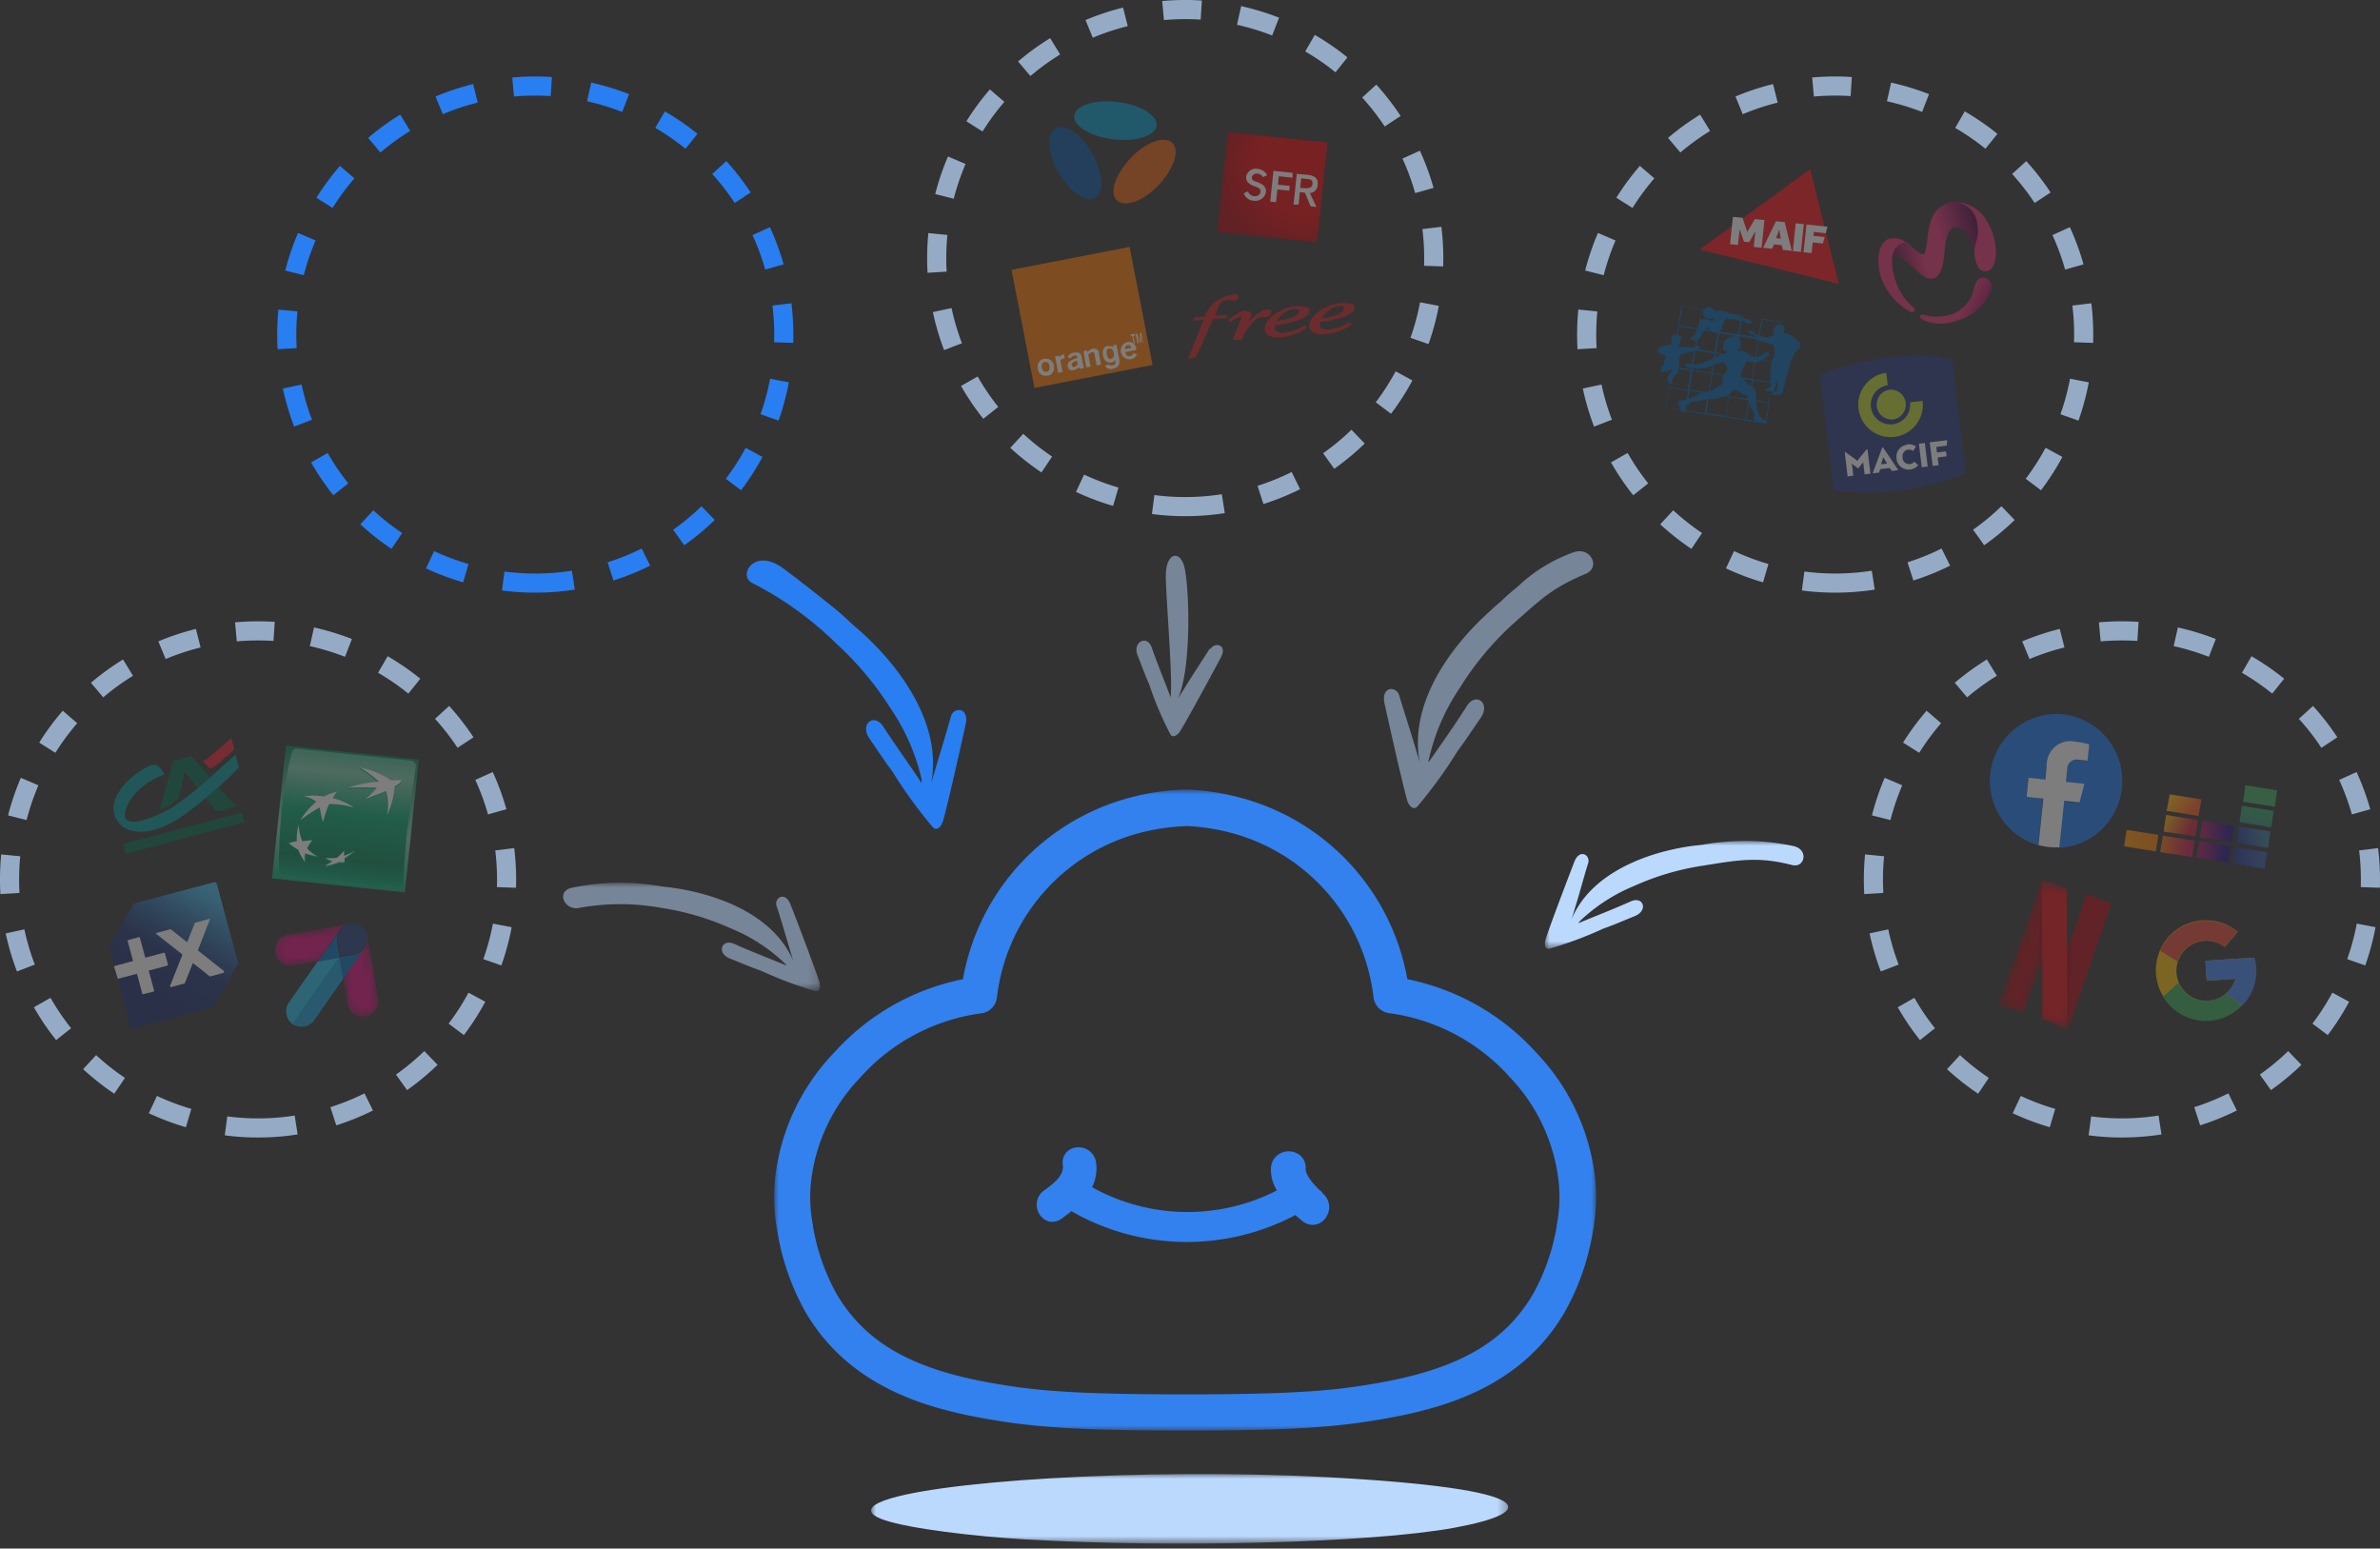 <svg id="Calque_1" data-name="Calque 1" xmlns="http://www.w3.org/2000/svg" xmlns:xlink="http://www.w3.org/1999/xlink" viewBox="0 0 249 162">
  <rect x="0" y="0" width="249" height="162" fill="#333333" stroke="none"/>
  <defs>
    <style>
      .cls-1, .cls-44 {
        fill: #fff;
      }

      .cls-1, .cls-10, .cls-11, .cls-12, .cls-13, .cls-14, .cls-15, .cls-17, .cls-19, .cls-21, .cls-26, .cls-32, .cls-33, .cls-34, .cls-35, .cls-37, .cls-50, .cls-51, .cls-52, .cls-53, .cls-54, .cls-55, .cls-57, .cls-6, .cls-60, .cls-62, .cls-63, .cls-64, .cls-7, .cls-8, .cls-9 {
        fill-rule: evenodd;
      }

      .cls-2, .cls-4 {
        fill: none;
        stroke-width: 2px;
        stroke-dasharray: 4;
      }

      .cls-2 {
        stroke: #297ef1;
      }

      .cls-3 {
        opacity: 0.72;
      }

      .cls-4 {
        stroke: #bbd9fd;
      }

      .cls-45, .cls-5, .cls-56 {
        opacity: 0.5;
      }

      .cls-6 {
        fill: url(#Dégradé_sans_nom);
      }

      .cls-7 {
        fill: url(#Dégradé_sans_nom_2);
      }

      .cls-8 {
        fill: url(#Dégradé_sans_nom_3);
      }

      .cls-9 {
        fill: url(#Dégradé_sans_nom_4);
      }

      .cls-10 {
        fill: url(#Dégradé_sans_nom_5);
      }

      .cls-11 {
        fill: url(#Dégradé_sans_nom_6);
      }

      .cls-12 {
        fill: url(#Dégradé_sans_nom_7);
      }

      .cls-13 {
        fill: url(#Dégradé_sans_nom_8);
      }

      .cls-14 {
        fill: url(#Dégradé_sans_nom_9);
      }

      .cls-15 {
        fill: #40ab5d;
      }

      .cls-16 {
        mask: url(#mask);
      }

      .cls-17 {
        fill: #b1060f;
      }

      .cls-18 {
        mask: url(#mask-2);
      }

      .cls-19 {
        fill: #9d030f;
      }

      .cls-20 {
        mask: url(#mask-3);
      }

      .cls-21 {
        fill: #e50914;
      }

      .cls-22 {
        fill: #fbbc05;
      }

      .cls-23 {
        fill: #ea4335;
      }

      .cls-24 {
        fill: #34a853;
      }

      .cls-25 {
        fill: #4285f4;
      }

      .cls-26 {
        fill: #1877f2;
      }

      .cls-27 {
        fill: #006a4e;
      }

      .cls-28 {
        fill: #ed1b2f;
      }

      .cls-29 {
        fill: #009597;
      }

      .cls-30 {
        fill: url(#Dégradé_sans_nom_10);
      }

      .cls-31 {
        mask: url(#mask-4);
      }

      .cls-32 {
        fill: #e2077b;
      }

      .cls-33 {
        fill: #22bbea;
      }

      .cls-34 {
        fill: #139bd8;
      }

      .cls-35 {
        fill: #046fb7;
      }

      .cls-36 {
        mask: url(#mask-5);
      }

      .cls-37 {
        fill: #1f3d79;
      }

      .cls-38 {
        fill: url(#Dégradé_sans_nom_11);
      }

      .cls-39 {
        fill: url(#Dégradé_sans_nom_12);
      }

      .cls-40 {
        fill: url(#Dégradé_sans_nom_13);
      }

      .cls-41 {
        fill: url(#Dégradé_sans_nom_14);
      }

      .cls-42 {
        fill: url(#Dégradé_sans_nom_15);
      }

      .cls-43 {
        fill: url(#Dégradé_sans_nom_16);
      }

      .cls-45 {
        fill: #0062ae;
      }

      .cls-45, .cls-56, .cls-63 {
        isolation: isolate;
      }

      .cls-46 {
        fill: #28377e;
      }

      .cls-47 {
        fill: #fefefe;
      }

      .cls-48 {
        fill: #bdd630;
      }

      .cls-49 {
        fill: #fc0d1a;
      }

      .cls-50 {
        fill: url(#Dégradé_sans_nom_17);
      }

      .cls-51 {
        fill: #e72e73;
      }

      .cls-52 {
        fill: url(#Dégradé_sans_nom_18);
      }

      .cls-53 {
        fill: #ea5d0b;
      }

      .cls-54 {
        fill: #0854a1;
      }

      .cls-55 {
        fill: #009cce;
      }

      .cls-56 {
        fill: #cd1e25;
      }

      .cls-57 {
        fill: #ff7900;
      }

      .cls-58 {
        fill: url(#Dégradé_sans_nom_19);
      }

      .cls-59 {
        mask: url(#mask-6);
      }

      .cls-60, .cls-63 {
        fill: #bbd9fd;
      }

      .cls-61 {
        mask: url(#mask-7);
      }

      .cls-62 {
        fill: #3281ee;
      }

      .cls-63 {
        opacity: 0.5;
      }

      .cls-64 {
        fill: #297ef1;
      }

      .cls-65 {
        mask: url(#mask-8);
      }

      .cls-66 {
        mask: url(#mask-9);
      }
    </style>
    <linearGradient id="Dégradé_sans_nom" data-name="Dégradé sans nom" x1="73.96" y1="123.49" x2="74.96" y2="123.49" gradientTransform="matrix(3.32, 0.53, 0.27, -1.73, -57.07, 261.84)" gradientUnits="userSpaceOnUse">
      <stop offset="0" stop-color="#f90"/>
      <stop offset="1" stop-color="#ff8000"/>
    </linearGradient>
    <linearGradient id="Dégradé_sans_nom_2" data-name="Dégradé sans nom 2" x1="73.97" y1="123.49" x2="74.97" y2="123.49" gradientTransform="matrix(3.32, 0.53, 0.27, -1.73, -53.27, 262.45)" gradientUnits="userSpaceOnUse">
      <stop offset="0" stop-color="#ff8000"/>
      <stop offset="1" stop-color="#cc1852"/>
    </linearGradient>
    <linearGradient id="Dégradé_sans_nom_3" data-name="Dégradé sans nom 3" x1="73.96" y1="123.56" x2="74.96" y2="123.41" gradientTransform="matrix(3.32, 0.53, 0.27, -1.73, -52.93, 260.29)" gradientUnits="userSpaceOnUse">
      <stop offset="0" stop-color="#ffca00"/>
      <stop offset="1" stop-color="#cf1b37"/>
    </linearGradient>
    <linearGradient id="Dégradé_sans_nom_4" data-name="Dégradé sans nom 4" x1="73.96" y1="123.62" x2="74.96" y2="123.35" gradientTransform="matrix(3.32, 0.53, 0.27, -1.73, -52.59, 258.13)" gradientUnits="userSpaceOnUse">
      <stop offset="0" stop-color="#ffd000"/>
      <stop offset="1" stop-color="#fd5b22"/>
    </linearGradient>
    <linearGradient id="Dégradé_sans_nom_5" data-name="Dégradé sans nom 5" x1="73.96" y1="123.49" x2="74.96" y2="123.49" gradientTransform="matrix(3.32, 0.53, 0.27, -1.73, -49.48, 263.05)" gradientUnits="userSpaceOnUse">
      <stop offset="0" stop-color="#cc1852"/>
      <stop offset="1" stop-color="#231183"/>
    </linearGradient>
    <linearGradient id="Dégradé_sans_nom_6" data-name="Dégradé sans nom 6" x1="73.92" y1="123.42" x2="75" y2="123.56" gradientTransform="matrix(3.32, 0.53, 0.27, -1.73, -49.14, 260.89)" xlink:href="#Dégradé_sans_nom_5"/>
    <linearGradient id="Dégradé_sans_nom_7" data-name="Dégradé sans nom 7" x1="73.96" y1="123.49" x2="74.96" y2="123.49" gradientTransform="matrix(3.32, 0.53, 0.27, -1.73, -45.68, 263.65)" gradientUnits="userSpaceOnUse">
      <stop offset="0" stop-color="#212a90"/>
      <stop offset="1" stop-color="#3459a5"/>
    </linearGradient>
    <linearGradient id="Dégradé_sans_nom_8" data-name="Dégradé sans nom 8" x1="73.95" y1="123.37" x2="74.98" y2="123.61" gradientTransform="matrix(3.32, 0.53, 0.27, -1.73, -45.34, 261.49)" gradientUnits="userSpaceOnUse">
      <stop offset="0" stop-color="#212a90"/>
      <stop offset="1" stop-color="#367b99"/>
    </linearGradient>
    <linearGradient id="Dégradé_sans_nom_9" data-name="Dégradé sans nom 9" x1="74.46" y1="123.99" x2="74.46" y2="122.99" gradientTransform="matrix(3.32, 0.53, 0.27, -1.73, -45, 259.34)" gradientUnits="userSpaceOnUse">
      <stop offset="0" stop-color="#33a65e"/>
      <stop offset="1" stop-color="#358e7a"/>
    </linearGradient>
    <mask id="mask" x="209.06" y="91.95" width="7.17" height="14.11" maskUnits="userSpaceOnUse">
      <g id="k">
        <path id="j" class="cls-1" d="M213.61,92l2.62.9-4.55,13.22-2.62-.91Z"/>
      </g>
    </mask>
    <mask id="mask-2" x="210.54" y="91.95" width="5.69" height="9.82" maskUnits="userSpaceOnUse">
      <g id="m">
        <path id="l" class="cls-1" d="M213.61,92l2.62.9-3.07,8.93-2.62-.91Z"/>
      </g>
    </mask>
    <mask id="mask-3" x="209.06" y="91.95" width="11.82" height="15.72" maskUnits="userSpaceOnUse">
      <g id="o">
        <path id="n" class="cls-1" d="M213.61,92l7.27,2.5-4.55,13.22-7.27-2.51Z"/>
      </g>
    </mask>
    <linearGradient id="Dégradé_sans_nom_10" data-name="Dégradé sans nom 10" x1="102.92" y1="104.19" x2="102.23" y2="103.49" gradientTransform="matrix(12.15, -3.26, -3.26, -12.15, -889.3, 1693.87)" gradientUnits="userSpaceOnUse">
      <stop offset="0" stop-color="#42b8eb"/>
      <stop offset="0.1" stop-color="#3eaade"/>
      <stop offset="0.32" stop-color="#2e73ad"/>
      <stop offset="0.51" stop-color="#234c89"/>
      <stop offset="0.66" stop-color="#1c3373"/>
      <stop offset="1" stop-color="#192a6b"/>
    </linearGradient>
    <mask id="mask-4" x="35.22" y="97.86" width="4.64" height="8.7" maskUnits="userSpaceOnUse">
      <g id="r">
        <path id="q" class="cls-1" d="M35.22,98.42l3.21-.56L39.87,106l-3.21.57Z"/>
      </g>
    </mask>
    <mask id="mask-5" x="28.53" y="96.65" width="8.57" height="4.62" maskUnits="userSpaceOnUse">
      <g id="t">
        <path id="s" class="cls-1" d="M28.53,98.06l8-1.41.56,3.2-8,1.41Z"/>
      </g>
    </mask>
    <linearGradient id="Dégradé_sans_nom_11" data-name="Dégradé sans nom 11" x1="101.26" y1="100.83" x2="101.26" y2="99.78" gradientTransform="matrix(13.9, 1.46, 1.46, -13.9, -1517.94, 1331.97)" gradientUnits="userSpaceOnUse">
      <stop offset="0" stop-color="#008053"/>
      <stop offset="0.6" stop-color="#7fcbae"/>
      <stop offset="1" stop-color="#00a76d"/>
    </linearGradient>
    <linearGradient id="Dégradé_sans_nom_12" data-name="Dégradé sans nom 12" x1="100.94" y1="101.28" x2="100.94" y2="100.03" gradientTransform="matrix(13.38, 1.41, 1.39, -13.23, -1454.13, 1273.56)" gradientUnits="userSpaceOnUse">
      <stop offset="0" stop-color="#00a76d"/>
      <stop offset="0.3" stop-color="#7fcbae"/>
      <stop offset="0.55" stop-color="#00a76d"/>
      <stop offset="0.84" stop-color="#008053"/>
      <stop offset="0.87" stop-color="#008558"/>
      <stop offset="0.92" stop-color="#009264"/>
      <stop offset="0.99" stop-color="#00a97a"/>
      <stop offset="1" stop-color="#00ad7d"/>
    </linearGradient>
    <linearGradient id="Dégradé_sans_nom_13" data-name="Dégradé sans nom 13" x1="88.9" y1="106.09" x2="88.9" y2="108.38" gradientTransform="matrix(5.56, 0.58, 0.49, -4.66, -508.05, 533.79)" gradientUnits="userSpaceOnUse">
      <stop offset="0" stop-color="#00b387"/>
      <stop offset="1" stop-color="#00a76d"/>
    </linearGradient>
    <linearGradient id="Dégradé_sans_nom_14" data-name="Dégradé sans nom 14" x1="73.53" y1="109.69" x2="73.53" y2="112.47" gradientTransform="matrix(3.19, 0.33, 0.4, -3.85, -247.01, 488.2)" xlink:href="#Dégradé_sans_nom_13"/>
    <linearGradient id="Dégradé_sans_nom_15" data-name="Dégradé sans nom 15" x1="88.68" y1="110.43" x2="88.68" y2="113.61" gradientTransform="matrix(5.5, 0.58, 0.35, -3.36, -493.18, 410.34)" xlink:href="#Dégradé_sans_nom_13"/>
    <linearGradient id="Dégradé_sans_nom_16" data-name="Dégradé sans nom 16" x1="71.46" y1="122.93" x2="71.46" y2="128.35" gradientTransform="matrix(3.01, 0.32, 0.21, -1.97, -205.18, 310.26)" xlink:href="#Dégradé_sans_nom_13"/>
    <linearGradient id="Dégradé_sans_nom_17" data-name="Dégradé sans nom 17" x1="101.3" y1="109.02" x2="100.3" y2="109.02" gradientTransform="matrix(9.82, -2.63, -1.88, -7.02, -582.87, 1056.3)" gradientUnits="userSpaceOnUse">
      <stop offset="0" stop-color="#570345"/>
      <stop offset="0.38" stop-color="#e72e73"/>
      <stop offset="0.6" stop-color="#e72e73"/>
      <stop offset="1" stop-color="#360030"/>
    </linearGradient>
    <linearGradient id="Dégradé_sans_nom_18" data-name="Dégradé sans nom 18" x1="98.63" y1="121.32" x2="98.94" y2="121.19" gradientTransform="matrix(7.78, -2.08, -0.95, -3.54, -446.7, 666.7)" gradientUnits="userSpaceOnUse">
      <stop offset="0" stop-color="#e72e73"/>
      <stop offset="1" stop-color="#9d095e"/>
    </linearGradient>
    <radialGradient id="Dégradé_sans_nom_19" data-name="Dégradé sans nom 19" cx="113.54" cy="85.31" r="0.93" gradientTransform="matrix(-7.88, 6.92, 6.92, 7.88, 441.11, -1440.78)" gradientUnits="userSpaceOnUse">
      <stop offset="0" stop-color="#ee0005"/>
      <stop offset="0.56" stop-color="#eb0004"/>
      <stop offset="1" stop-color="#b30008"/>
    </radialGradient>
    <mask id="mask-6" x="91.14" y="154.2" width="66.68" height="7.29" maskUnits="userSpaceOnUse">
      <g id="E">
        <path id="D" class="cls-1" d="M91.14,154.2h66.68v7.29H91.14Z"/>
      </g>
    </mask>
    <mask id="mask-7" x="81" y="82.63" width="86" height="67.03" maskUnits="userSpaceOnUse">
      <g id="G">
        <path id="F" class="cls-1" d="M81,82.63h86v67H81Z"/>
      </g>
    </mask>
    <mask id="mask-8" x="161.63" y="87.97" width="30.81" height="11.3" maskUnits="userSpaceOnUse">
      <g id="I">
        <path id="H" class="cls-1" d="M161.63,88h30.81V99.26H161.63Z"/>
      </g>
    </mask>
    <mask id="mask-9" x="55" y="92.35" width="30.81" height="11.3" maskUnits="userSpaceOnUse">
      <g id="K-2" data-name="K">
        <path id="J-2" data-name="J" class="cls-1" d="M55,92.35H85.81v11.29H55Z"/>
      </g>
    </mask>
  </defs>
  <title>ggfh150Plan de travail 1</title>
  <g>
    <path class="cls-2" d="M56,61A26,26,0,1,0,30,35,26,26,0,0,0,56,61Z"/>
    <g class="cls-3">
      <path class="cls-4" d="M222,118a26,26,0,1,0-26-26A26,26,0,0,0,222,118Z"/>
      <g class="cls-5">
        <path class="cls-6" d="M222.49,86.82l3.32.52-.27,1.73-3.32-.53Z"/>
        <path class="cls-7" d="M226.29,87.42l3.32.52-.27,1.73L226,89.14Z"/>
        <path class="cls-8" d="M226.63,85.26l3.32.53-.27,1.72L226.36,87Z"/>
        <path class="cls-9" d="M227,83.1l3.32.53L230,85.36l-3.32-.53Z"/>
        <path class="cls-10" d="M230.09,88l3.32.52-.28,1.73-3.32-.53Z"/>
        <path class="cls-11" d="M230.43,85.86l3.32.53-.27,1.72-3.33-.52Z"/>
        <path class="cls-12" d="M233.88,88.62l3.32.53-.27,1.72-3.32-.53Z"/>
        <path class="cls-13" d="M234.22,86.46l3.32.53-.27,1.72L234,88.19Z"/>
        <path class="cls-14" d="M234.56,84.31l3.33.52-.28,1.73L234.29,86Z"/>
        <path class="cls-15" d="M234.91,82.15l3.32.53L238,84.4l-3.32-.52Z"/>
      </g>
      <g class="cls-5">
        <g class="cls-16">
          <path class="cls-17" d="M213.61,92l-2.27,6.6c-1.25,3.63-2.27,6.61-2.27,6.62l.52.12.86.21,1.26.34a24.32,24.32,0,0,0,1-2.78l1-2.79h0Z"/>
        </g>
        <g class="cls-18">
          <path class="cls-19" d="M213.15,101.77l.52-1.5h0L213.61,92Z"/>
        </g>
        <path class="cls-17" d="M218.29,93.57l-1,2.92-1,2.92.06,8.26h0s1-3,2.28-6.61l2.27-6.59-2.6-.9Z"/>
        <path class="cls-19" d="M216.78,97.93l-.51,1.48.06,7.9Z"/>
        <g class="cls-20">
          <path class="cls-21" d="M213.61,92l.06,8.32h0v.66c0,3.65,0,5.6,0,5.61l.38.16c.62.25,1.39.59,2,.87l.26.11-.06-8.26h0v-.76c0-.74,0-1.24,0-4.23,0-.81,0-1.49,0-1.52v-.05l-1.31-.45Z"/>
        </g>
      </g>
      <g class="cls-5">
        <path class="cls-22" d="M235.85,100.18l-5.12.33.14,2.09,3-.2a3.14,3.14,0,1,1-1.11-3.33l1.37-1.58A5.23,5.23,0,1,0,236,101.2a5,5,0,0,0-.18-1Z"/>
        <path class="cls-23" d="M226,99.45l1.81,1.14a3.14,3.14,0,0,1,2.77-2.17,3.19,3.19,0,0,1,2.14.65l1.37-1.58a5.23,5.23,0,0,0-8.09,2Z"/>
        <path class="cls-24" d="M231.16,106.79a5.24,5.24,0,0,0,3.41-1.6l-1.71-1.26a3.13,3.13,0,0,1-1.84.77,3.17,3.17,0,0,1-3.1-1.87l-1.61,1.43a5.22,5.22,0,0,0,4.85,2.53Z"/>
        <path class="cls-25" d="M235.85,100.18l-5.12.33.14,2.09,3-.2a3.17,3.17,0,0,1-1,1.53h0l1.72,1.25a5.06,5.06,0,0,0,1.45-4,5,5,0,0,0-.18-1Z"/>
      </g>
      <g class="cls-5">
        <path class="cls-26" d="M222,82.4a7,7,0,0,0-6.22-7.68h0a7,7,0,0,0-2.54,13.7l.51-4.86L212,83.38l.21-2,1.77.18.16-1.53A2.46,2.46,0,0,1,217,77.6a11.46,11.46,0,0,1,1.54.29l-.18,1.71-.88-.09a1,1,0,0,0-1.25,1l-.13,1.3,1.93.21-.52,2-1.62-.17-.51,4.86A7,7,0,0,0,222,82.4"/>
        <path class="cls-1" d="M217.55,84l.52-2-1.93-.21.13-1.3a1,1,0,0,1,1.25-1l.88.09.18-1.71a10.67,10.67,0,0,0-1.54-.3A2.47,2.47,0,0,0,214.13,80L214,81.55l-1.77-.18-.21,2,1.76.18-.51,4.86a7,7,0,0,0,2.18.23l.51-4.86,1.62.17Z"/>
      </g>
    </g>
    <g class="cls-3">
      <path class="cls-4" d="M27,118A26,26,0,1,0,1,92,26,26,0,0,0,27,118Z"/>
      <g class="cls-5">
        <path class="cls-27" d="M12.86,88.31,25.29,85l.27,1L13.13,89.33Z"/>
        <path class="cls-28" d="M24.52,78.4s-1.7,1.54-2.11,1.82-.6.11-.65,0a5.87,5.87,0,0,1-.53-.65,1,1,0,0,0,.36-.12c.29-.16,2.62-2.25,2.62-2.25Z"/>
        <path class="cls-27" d="M19.3,80.75l1.36,1.67L22,81.32l-2-2.21-1.86.49-1.44,5.11a4.54,4.54,0,0,0,1.95-1.17A24,24,0,0,0,19.3,80.75Z"/>
        <path class="cls-29" d="M22,81.32l-1.29,1.11a26.65,26.65,0,0,1-2.79,2.1c-1.6.89-3.61,1.72-4.53,1.32s.15-3.16,3.07-4.51a3.12,3.12,0,0,1,.77-.29,5.23,5.23,0,0,0-.63-.89.88.88,0,0,0-.86-.07c-.66.26-3.32,1.68-3.85,4.1a2.42,2.42,0,0,0,1.54,2.6c.21.08,2.21.93,5.58-1.36A43.84,43.84,0,0,0,25,80.28l-.36-1.34L22,81.32Z"/>
        <path class="cls-27" d="M21.49,83.5c.21.24.84,1,1,1.2a.45.45,0,0,0,.52.14l1.71-.46-1.9-2A9.4,9.4,0,0,1,21.49,83.5Z"/>
      </g>
      <g class="cls-5">
        <path class="cls-30" d="M14,94.52l-2.54,4.4a.34.34,0,0,0,0,.26l2.18,8.12a.35.35,0,0,0,.43.24l8.1-2.17a.44.44,0,0,0,.23-.17l2.53-4.38-2.25-8.37a.22.22,0,0,0-.28-.16h0Z"/>
        <path class="cls-1" d="M23.4,101.77l-1.37.37a.1.1,0,0,1-.09,0l-1.76-1.4-.83,2.09a.09.09,0,0,1-.06.06l-1.37.37a.1.1,0,0,1-.12-.06.08.08,0,0,1,0-.08l1.26-3.18a.11.11,0,0,0,0-.11l-2.73-2.14a.06.06,0,0,1,0-.08l0,0,1.46-.39a.08.08,0,0,1,.08,0l1.71,1.35.8-2a.1.1,0,0,1,.06-.05l1.46-.39a.06.06,0,0,1,.08,0,.08.08,0,0,1,0,0l-1.25,3.21a.08.08,0,0,0,0,.11l2.7,2.14c.05,0,0,.14-.05.16"/>
        <path class="cls-1" d="M11.92,101.08l2-.54-.56-2.08a.1.1,0,0,1,.07-.12l1.09-.3a.1.1,0,0,1,.12.08l.56,2.07,1.94-.52a.1.1,0,0,1,.12.07l.31,1.16a.09.09,0,0,1-.07.12l-1.94.52.56,2.07a.11.11,0,0,1-.07.13L15,104a.09.09,0,0,1-.12-.07l-.55-2.06-2,.53Z"/>
      </g>
      <g class="cls-5">
        <g class="cls-31">
          <path class="cls-32" d="M38.42,97.86l0,.1a1.62,1.62,0,0,1-.28,1.2l-.58.84h0l-1.67,2.38.45,2.51a1.63,1.63,0,1,0,3.2-.57L38.46,98a.75.75,0,0,0,0-.16"/>
        </g>
        <path class="cls-33" d="M33.27,100.53l-3.07,4.39h0a1.64,1.64,0,0,0,.42,2.22h0l4.91-7Z"/>
        <path class="cls-34" d="M30.62,107.14a1.65,1.65,0,0,0,2.23-.37h0l.06-.08,3-4.31-.39-2.25h0l-4.91,7Z"/>
        <path class="cls-35" d="M37.59,100l.58-.84a1.7,1.7,0,0,1-1.1.7l-1.54.27.39,2.26L37.59,100h0"/>
        <g class="cls-36">
          <path class="cls-32" d="M36.38,96.68h.06l.05,0h0l-6.32,1.11a1.63,1.63,0,1,0,.56,3.21l2.52-.44,2.19-3.13a1.63,1.63,0,0,1,.92-.72"/>
        </g>
        <path class="cls-35" d="M35.24,98.53h0v-.13h0v0h0a.75.75,0,0,1,0-.15,1.61,1.61,0,0,1,.23-.78l-2.19,3.13,2.26-.4-.28-1.55v0"/>
        <path class="cls-37" d="M38.42,97.86a1.87,1.87,0,0,0-.07-.22,1.64,1.64,0,0,0-1.81-1h0l-.05,0h0a1.6,1.6,0,0,0-1.17,1.5h0a.66.66,0,0,0,0,.14h0v.18h0v0l.27,1.55,1.55-.27A1.68,1.68,0,0,0,38.45,98a.36.36,0,0,1,0-.1"/>
      </g>
      <g class="cls-5">
        <path class="cls-38" d="M29.92,78l13.9,1.46-1.46,13.9-13.9-1.46Z"/>
        <path class="cls-39" d="M42.64,86.42c-.3,2.9-.47,5.9-.47,5.9a.51.51,0,0,1-.55.49l-12-1.26a.55.55,0,0,1-.43-.6,53.11,53.11,0,0,1,.32-6.44,37.74,37.74,0,0,1,1-5.69c.07-.32.29-.53.55-.5l12,1.26a.55.55,0,0,1,.44.6s-.5,3.35-.81,6.24Z"/>
        <path class="cls-40" d="M40.32,82.87c-.92.4-1.18.43-2.17.89l.07-.11a8.09,8.09,0,0,0,1.14-1.11,20.62,20.62,0,0,0-3,0l.06-.08a13.39,13.39,0,0,1,3.17-.58,9.71,9.71,0,0,0-2-1.46l.07-.08a10.34,10.34,0,0,1,3.25,1.42,6,6,0,0,1,1.11,0,1.5,1.5,0,0,1-.71.63,8,8,0,0,1-.81,3,5.89,5.89,0,0,0-.18-2.51Z"/>
        <path class="cls-41" d="M33.25,89.71l.07-.08a3.46,3.46,0,0,1-1.21-.8,4.79,4.79,0,0,1,.56-.85l.07-.08c-.41,0-.77.12-1.13.15a6.08,6.08,0,0,1-.31-1.79l-.07.08a5,5,0,0,0-.18,1.76c-.3.06-.53,0-.77.1l0,.08a6.93,6.93,0,0,0,1,.69,3.94,3.94,0,0,0,.69,1.25l.07-.08a2.37,2.37,0,0,1,0-.8,3.51,3.51,0,0,0,1.28.37Z"/>
        <path class="cls-42" d="M35.26,82.87a5.14,5.14,0,0,0-.4.71h0a8,8,0,0,1,2.27,1l-.06.08a7.46,7.46,0,0,0-2.1-.36,1.28,1.28,0,0,0-.51,0,9.56,9.56,0,0,0-.61,1.64l-.07.13c-.15-.51-.34-1.52-.34-1.52a14.93,14.93,0,0,0-2,1.31A7.78,7.78,0,0,1,33,84a2.49,2.49,0,0,0-1.32-.55l.07-.08a7.46,7.46,0,0,1,1.34,0,5.37,5.37,0,0,1,.79.08A3.53,3.53,0,0,1,35.26,82.87Z"/>
        <path class="cls-43" d="M36,89.12a7.45,7.45,0,0,1-.75.74,3.84,3.84,0,0,1-1.14-.06l-.07.08a2.73,2.73,0,0,0,.76.34,5.19,5.19,0,0,1-.75.42l-.07.08a5.25,5.25,0,0,0,1.48-.4,2.46,2.46,0,0,0,.58,0l.07-.08c0-.09-.1-.15-.11-.3a8.87,8.87,0,0,0,1.11-.82l.06-.08a6.72,6.72,0,0,1-1.2.6,3.57,3.57,0,0,1,0-.55Z"/>
        <path class="cls-44" d="M40.37,82.76c-.92.4-1.19.43-2.18.88a8.73,8.73,0,0,0,1.22-1.22,24,24,0,0,0-3,0,12.78,12.78,0,0,1,3.23-.65,10.78,10.78,0,0,0-2-1.47,9,9,0,0,1,3.29,1.34,7.46,7.46,0,0,1,1.11,0,1.56,1.56,0,0,1-.74.62,8,8,0,0,1-.81,3,5,5,0,0,0-.11-2.5Zm-7.08,6.87a3.87,3.87,0,0,1-1.17-.89,4.6,4.6,0,0,1,.56-.85L31.62,88a5.25,5.25,0,0,1-.38-1.68A5,5,0,0,0,31.06,88a6.21,6.21,0,0,0-.85.21,9.5,9.5,0,0,0,1,.69,4.19,4.19,0,0,0,.69,1.24,2.31,2.31,0,0,1,0-.87,11.43,11.43,0,0,0,1.37.32Zm2-6.84a3.41,3.41,0,0,0-.46.71,6.39,6.39,0,0,1,2.2,1,8,8,0,0,0-2.1-.37,1.31,1.31,0,0,0-.5,0A10.09,10.09,0,0,0,33.79,86c-.15-.51-.34-1.53-.34-1.53a14.93,14.93,0,0,0-2,1.31,7.12,7.12,0,0,1,1.64-1.9,2.49,2.49,0,0,0-1.32-.55,5.09,5.09,0,0,1,1.38-.09l.79.08a4,4,0,0,1,1.4-.49ZM36,89a7.49,7.49,0,0,1-.75.74,4.53,4.53,0,0,1-1.21,0,2.6,2.6,0,0,0,.76.34,7.46,7.46,0,0,1-.82.5,5.25,5.25,0,0,0,1.48-.4,4.31,4.31,0,0,0,.58,0c0-.14,0-.28,0-.42A7.94,7.94,0,0,0,37.13,89a6.25,6.25,0,0,1-1.14.53A4.44,4.44,0,0,0,36,89Z"/>
      </g>
    </g>
    <g class="cls-3">
      <path class="cls-4" d="M192,61a26,26,0,1,0-26-26A26,26,0,0,0,192,61Z"/>
      <path class="cls-45" d="M187.68,37.05c.53-.63.63-.63.7-.92s-.44-.57-.72-.83a1.78,1.78,0,0,0-.78-.44c-.14,0-.33,0-.29-.09.28-.54,0-.73-.15-.78l0-.3h0v0L181,32.78a4.66,4.66,0,0,0-.89-.3,4.34,4.34,0,0,0-.55.07.76.76,0,0,1-.26-.15c-.07-.08-.12-.27-.58-.26a.55.55,0,0,0-.41.21L175.9,32V32h0l-.48,3a.42.42,0,0,0-.27,0s-.17,0-.21.14-.15.21-.1.27-.09.22.06.3a.24.24,0,0,1-.08.34l-.06,0a2.41,2.41,0,0,0-.75.17c-1.25.39-.22.85,0,.9s.34.1.2.38a1.57,1.57,0,0,0-.1.71c-.24,0-.31.21-.33.38-.23.5.24.45.42.24.39.26.64-.36.67-.33l-.06.42c-.06.07-.12.15-.19.22-.27.41-.07.26-.11.45s-.05.3.13.38l-.4,2.53h.05v.07L176,43l.09.07c.19.12.21.13.28,0s0,0,0-.06l8.36,1.32v-.06h.06l.52-3.31c.4.07.28,0,.38-.42s.24-.9.23-.86a5.66,5.66,0,0,1,0,1.12.5.5,0,0,1-.28.21c-.22.09-.23.16-.22.17s-.05.12.2.16a1.26,1.26,0,0,0,.6-.09c.09,0,.21,0,.29-.14a1.85,1.85,0,0,0,.06-.42,4.34,4.34,0,0,0,.3-1.23,5.9,5.9,0,0,0,.46-1.73c.24-.3.34-.36.38-.68Zm-11.37,5.68a.09.09,0,0,1,0-.1v0l0,.13Zm.16-.29a1.43,1.43,0,0,1,.77-.44c.23,0,1-.17,1.35-.2l-.23,1.43-2-.31.08-.5Zm9.12-5.22a4.19,4.19,0,0,0-.22.59l-1-.16a3.87,3.87,0,0,0,.56-.37c.28,0,.19-.21.13-.33a.32.32,0,0,0-.37-.07c-.33-.06-.1.12-.16.17s-.58.22-.75.3l-.06,0L184,35.6a10.75,10.75,0,0,0,1.48.45,1.49,1.49,0,0,1,.1,1.15v0Zm-.31,1a6.7,6.7,0,0,0-.05,1.75l-1.87-.3.27-1.71a2.08,2.08,0,0,0,.59-.26l1.12.18c0,.17,0,.23-.05.33Zm-9.63-.55a.82.82,0,0,1,.22-.56,2.55,2.55,0,0,1,.55-.19,2.19,2.19,0,0,0,.83-.23L177,38.07h-.09c-.2-.06-.22,0-.22,0s0,0-.19,0-.25.18-.11.26a1.72,1.72,0,0,0,.54.18l0,.14-1.27-.2c0-.47,0-.6,0-.78ZM178,35.21c.05-.09,0-.24.06-.34a1.79,1.79,0,0,1,.28-.27l.91.14.24.07h.21l-.32,2-1.72-.27a.34.34,0,0,0,.12-.09c.07-.12.08-.25,0-.27s-.1,0-.19,0l-.11.05.11-.71a1.94,1.94,0,0,0,.42-.32Zm2.26-1.31a.71.71,0,0,1,.16-.26c0-.08.22-.23.24-.32l.27.06.43,0c.13,0,.35.14.45.15l.26,0-.23,1.44-2-.31a1,1,0,0,0,.32-.32.92.92,0,0,0,.06-.52Zm3.67,1.62-.3,1.86a.17.17,0,0,1-.1,0,2.69,2.69,0,0,0-.32-.19s0,0-.31-.18a1,1,0,0,0-.74-.3c-.29,0-.38,0-.37-.09s.19-.17.19-.17c.23,0,.16-.19.15-.23a.71.71,0,0,0,0-.25c.12-.08-.07-.21-.1-.27a1,1,0,0,0-.1-.33l0-.17,1.94.31,0,0Zm-6.53,1.15h0l1.93.3-.08.49c-.28.14-.43.25-.75.38a5.36,5.36,0,0,1-1.19.32s-.12,0-.16,0h0l.23-1.45Zm2.08.31.65.1-.71.32Zm2.34-1.73a.41.41,0,0,0-.38-.08,1.52,1.52,0,0,0-.88.38.41.41,0,0,0-.22.19c0,.08.07.17,0,.34a.27.27,0,0,0-.05.31s0,.21.1.26c.3.08.2.1.32.17a2.21,2.21,0,0,1-.34.18l-.82-.13.32-2,2,.32v.09Zm-4.72,3.3s.14-.09.39,0a3.17,3.17,0,0,0,1.69-.31L179,39l-2-.31,0-.14Zm2.2-.38a3.75,3.75,0,0,1,1.1-.27,1.47,1.47,0,0,1,.33.85c-.09.17-.29.27-.41.46L179.14,39l.14-.86Zm1,1.13c-.24.54,0,.53-.13.84,0,.1-.58.34-1,.67a1.75,1.75,0,0,1-.29.18l.29-1.87,1.13.18Zm.61,1.89,0,.24-.27,0a2.11,2.11,0,0,0,.31-.21Zm.13-.09a4.62,4.62,0,0,1,.41-.34,1.37,1.37,0,0,1,.45.21c.76.48.8.32.91.49a2.36,2.36,0,0,0,0,.28l-1.87-.29.06-.36Zm2.14-.65c-.21-.19-.6-.58-.84-.82l.94.15Zm-1-1-.06-.06a3.17,3.17,0,0,1,.12-.44,1.81,1.81,0,0,1,.24-.71c.19-.08.19-.33.25-.45a3.8,3.8,0,0,0,.81.13l-.26,1.68-1.09-.15Zm1-4.56s-.14,0-.13,0,.39.13.48.2l.22.17-1.76-.27.23-1.45a1.17,1.17,0,0,1,.25.07c.08,0,.44.33.5.3s0-.11,0-.15.34.09.39,0-.21-.25-.3-.29a2.28,2.28,0,0,0-.41-.11c-.08,0-.2-.13-.35-.2l0-.17,2,.32L184,35.09a1.25,1.25,0,0,1-.41-.22.8.8,0,0,0-.52-.29s-.23,0-.25.11a1,1,0,0,1,.33.24Zm-1-1.74-.12,0c-.06,0-.38-.14-.44-.16l-.08,0,.66.11,0,.12Zm-3.71,1.32c0-.06.06-.21.09-.21s.18.15.4.29l-.5-.08Zm-.74-.41-.11.28-1.94-.31.32-2,2,.32-.27,1.71h0Zm-.15.39c-.07.16-.14.33-.22.49s-.2.22-.27.3-.14.08-.19.12-.06.14.05.19.24-.06.28-.05,0,.1,0,.11a.46.46,0,0,0,.21,0l-.12.72s0,0-.13,0a1.73,1.73,0,0,1-.6,0l-.27,0-.74-.12a.07.07,0,0,1,0-.06c.23-.19.14-.23.19-.33a1.53,1.53,0,0,0,.07-.36.31.31,0,0,0,0-.25.83.83,0,0,0-.16-.09c-.06,0-.1-.08-.18-.11l.13-.86,1.93.31ZM175,40.07c.06-.08-.13-.33,0-.51s.58-.46.61-.68l0-.3,1.27.2-.31,2-2-.32.06-.34C174.86,40.16,174.93,40.14,175,40.07Zm2.07-1.28,2,.31-.3,1.92-.22,0-1.78-.28.31-2Zm1,2.31c-.27.07-.72.37-1.29.58l-.14,0,.13-.84Zm.69.68c.68,0,.64-.1.91-.12a2.51,2.51,0,0,0,.76-.2l.43.07-.32,2-2-.32Zm2.22-.22,1.92.3s0,.11,0,.15l-.29,1.87-2-.32.31-2Zm2,.66a2.4,2.4,0,0,0,.27.53,1.16,1.16,0,0,1,.28.75c0,.23-.21.38.17.55l-1-.16.26-1.67Zm1.77,1.84a1,1,0,0,0-.26-.19,1.19,1.19,0,0,1-.53-.71A6.13,6.13,0,0,1,183.7,42l1.33.21-.3,1.88Zm-1-2.2c0-.16,0-.32,0-.48a1,1,0,0,0-.41-.86l.11-.73,1.88.3c0,.31-.1.42-.53.6s.05.23.05.23,0,0,.48,0L185,42.1l-1.36-.24ZM185.9,34c-.25.09-.18.26-.23.33s-.16.09-.17.18.08.11.07.12a2,2,0,0,0,0,.28c0,.11.12.12.09.14s-.26.07-.44.15a.87.87,0,0,1-.42.1,4,4,0,0,1-.6-.13l-.09,0,.28-1.72,2,.31,0,.24A.7.7,0,0,0,185.9,34Zm-7.71-1.24a.6.6,0,0,0,.36.57c.13,0,.13,0,.25,0s.12,0,.17,0,0,0,.08,0,.2,0,.25-.06a.5.5,0,0,1,.12-.1c-.21.49-.25.48-.25.48A1.83,1.83,0,0,0,178,33.4a.24.24,0,0,0-.15.13l.18-1.11.22,0a.56.56,0,0,0-.08.3Zm-3.9,9.81.32-2,2,.32-.14.89a3,3,0,0,1-.72.14c-.33.06-.2.28-.12.33a2.77,2.77,0,0,0,.12.41.76.76,0,0,0,.12.19l-1.58-.27Z"/>
      <g class="cls-5">
        <path class="cls-46" d="M190.37,39.2s7.66-3.09,13.87-1.6l1.47,11.91a28.12,28.12,0,0,1-13.85,1.84L190.37,39.2Z"/>
        <path class="cls-47" d="M199.52,46.49a1.34,1.34,0,0,1,.93.21l-.29.48a.8.8,0,0,0-.54-.14.68.68,0,0,0-.57.77.13.13,0,0,0,0,.06.68.68,0,0,0,.67.68h.09a.68.68,0,0,0,.48-.26l.39.39a1.3,1.3,0,0,1-.81.43,1.27,1.27,0,0,1-1.44-1V48a1.23,1.23,0,0,1,1-1.45Zm-6.48.79.73.52a4.64,4.64,0,0,1,.43.32l.11.1c.13-.18.34-.43.43-.54l.56-.68h.08l.31,2.55-.61.07-.15-1.28a2.37,2.37,0,0,1-.23.3l-.3.37h0l-.37-.29-.15-.11-.14-.13.16,1.28-.6.08L193,47.29ZM197,46.8l1.6,2.38-.68.09-.21-.31-1,.12-.12.36-.67.08,1-2.7.13,0Zm4.38-.46.3,2.47-.62.07-.3-2.46Zm2.34-.29-.05.57-1.09.14.07.58.95-.12.06.52-.94.12.1.81-.62.07-.31-2.47,1.83-.22ZM197,47.88q-.08.32-.18.63l0,.06.58-.07,0-.06-.24-.39-.09-.17Z"/>
        <path class="cls-48" d="M197.34,39l.16,1.3a2.06,2.06,0,1,0,2.33,1.79l1.32-.15A3.38,3.38,0,1,1,197.34,39Zm.26,1.78a1.57,1.57,0,0,1,.44,3.11H198a1.57,1.57,0,0,1-.38-3.11Z"/>
      </g>
      <g class="cls-5">
        <path class="cls-49" d="M192.38,29.7l-3-12-11.57,8.41Z"/>
        <path class="cls-44" d="M187.87,23.36l.85.09-.31,2.9-.84-.09.3-2.9Zm-2.06,1.55.5.06-.16-.95-.34.9Zm0-1.77.91.1.74,3-.94-.1-.11-.49-.81-.09-.2.46-.94-.1,1.35-2.78ZM181,25.57l.3-2.89,1,.1.5,1.48.8-1.34,1,.1-.3,2.9-.82-.09.17-1.63L183,25.34l-.54-.06L182,24l-.17,1.63-.82-.09Zm8-2.08,2.2.23-.19.68-1.24-.14-.05.41,1.18.13-.19.67-1.06-.11-.12,1.11-.84-.08Z"/>
      </g>
      <g class="cls-5">
        <path class="cls-50" d="M203.88,21.22h0c-1,.26-1.94,1.14-2.17,3.25s-.37,2.1-.53,2.14h0c-.16,0-.65-.29-1.22-.84a2.43,2.43,0,0,0-2.15-.85c-1.34.36.91,5.77.44,4s-.22-2.06,0-2.12.87.21,1.8,1.09,1.55,1.42,2.24,1.24,1.05-1.25,1.16-2.9.59-2.33,1-2.43,1.5.13,2,2.09c.09.33.17.63.25.89.37,1.26,1.86-6.33-2.77-5.61"/>
        <path class="cls-51" d="M197.75,24.94c-1.34.36-1.43,2.44-1,3.93a6.6,6.6,0,0,0,2.91,3.64c.43.26.53.13.62.05s.1-.28-.27-.56a5.94,5.94,0,0,1-1.79-3,5.66,5.66,0,0,1-.26-1.58,3,3,0,0,1,.24-1.29,1.47,1.47,0,0,1,1.2-.75,2,2,0,0,0-1.62-.41"/>
        <path class="cls-52" d="M203.76,33a3.68,3.68,0,0,0,2.46-1.91c.41-1.1.46-1.84,1-2a.87.87,0,0,1,1.12.67c.13.49-.63,3-3.9,3.88a4.45,4.45,0,0,1-3-.07c-.46-.18-.64-.42-.56-.56s.3-.11.76,0a4,4,0,0,0,2,0"/>
        <path class="cls-51" d="M203.87,21.22l-.14,0A2.51,2.51,0,0,1,206.78,23c.56,2.09-.57,2.49-.11,4.19.27,1,.66,1.33,1.3,1.15.81-.21,1.08-1.83.61-3.57-1-3.61-3.74-3.81-4.71-3.55"/>
      </g>
    </g>
    <g class="cls-3">
      <path class="cls-4" d="M124,53A26,26,0,1,0,98,27,26,26,0,0,0,124,53Z"/>
      <g class="cls-5">
        <path class="cls-53" d="M116.89,21c.86.73,2.84,0,4.42-1.73s2.15-3.64,1.29-4.37-2.79,0-4.36,1.69S116,20.27,116.89,21"/>
        <path class="cls-54" d="M114.55,20.72c-1,.49-2.74-.73-3.86-2.75s-1.22-4.06-.2-4.56,2.7.68,3.82,2.69,1.25,4.12.24,4.62"/>
        <path class="cls-55" d="M121,13.15c.13-1.08-1.69-2.19-4.07-2.48s-4.41.34-4.54,1.42,1.68,2.19,4.06,2.48,4.42-.35,4.55-1.42"/>
      </g>
      <path class="cls-56" d="M129.08,30.8a3.28,3.28,0,0,0-1.32.41,3.7,3.7,0,0,0-1.17.91,4.56,4.56,0,0,0-.57,1l-1,.07a.08.08,0,0,0-.07,0l-.11.28a.09.09,0,0,0,0,.07.08.08,0,0,0,.07,0l1-.07-1.58,4a.08.08,0,0,0,0,.08l0,0a.08.08,0,0,0,.07,0l.73-.17s0,0,0,0l1.79-4,1.29-.09a.08.08,0,0,0,.07,0l.13-.27a.11.11,0,0,0,0-.08.08.08,0,0,0-.08,0l-1.22.08.31-.79a1.78,1.78,0,0,1,.3-.54.9.9,0,0,1,.28-.2,1.25,1.25,0,0,1,.81-.06,1.81,1.81,0,0,0,.4,0,.64.64,0,0,0,.18-.06.59.59,0,0,0,.17-.18l0-.09a.27.27,0,0,0,0-.09.11.11,0,0,0,0-.08.19.19,0,0,0-.1-.1.46.46,0,0,0-.22-.06h-.25l0,0Zm6.68,1.2a4.81,4.81,0,0,0-2.42.88,2.93,2.93,0,0,0-.77.76,1.3,1.3,0,0,0-.26.83.66.66,0,0,0,.11.35.94.94,0,0,0,.53.38,2.66,2.66,0,0,0,1,.1,5.64,5.64,0,0,0,2.77-1,.12.12,0,0,0,0-.08s0,0-.05-.06l-.18-.1a.06.06,0,0,0-.07,0,4.82,4.82,0,0,1-2.06.73,1.84,1.84,0,0,1-.7-.07.62.62,0,0,1-.19-.12.26.26,0,0,1-.07-.16,1.12,1.12,0,0,1,0-.41,13.45,13.45,0,0,0,2.27-.47,3.52,3.52,0,0,0,.94-.44,1,1,0,0,0,.29-.29.65.65,0,0,0,.1-.36.44.44,0,0,0-.05-.15.46.46,0,0,0-.22-.17,1.35,1.35,0,0,0-.49-.11,2.62,2.62,0,0,0-.56,0v0Zm4.67-.32a5,5,0,0,0-2.43.87,3.42,3.42,0,0,0-.76.76,1.4,1.4,0,0,0-.27.84.8.8,0,0,0,.11.34,1,1,0,0,0,.53.39,2.52,2.52,0,0,0,1,.09,5.58,5.58,0,0,0,2.77-1,.09.09,0,0,0,0-.07.08.08,0,0,0,0-.07l-.18-.1a.08.08,0,0,0-.08,0,4.72,4.72,0,0,1-2.06.73,1.61,1.61,0,0,1-.69-.07.47.47,0,0,1-.19-.12.23.23,0,0,1-.07-.15,1,1,0,0,1,0-.42,13.45,13.45,0,0,0,2.27-.47,3.66,3.66,0,0,0,.94-.44,1,1,0,0,0,.29-.29.62.62,0,0,0,.1-.35.75.75,0,0,0,0-.16.62.62,0,0,0-.22-.17,1.66,1.66,0,0,0-.49-.11,5.42,5.42,0,0,0-.57,0Zm-10.06.78a1.49,1.49,0,0,0-.51.14,4.2,4.2,0,0,0-.78.43,5.23,5.23,0,0,0-.55.41.07.07,0,0,0,0,.06.09.09,0,0,0,0,.06l.17.1a.08.08,0,0,0,.09,0c.14-.1.29-.19.44-.28a2.24,2.24,0,0,1,.27-.13.72.72,0,0,1,.25-.07.31.31,0,0,1,.13,0,.09.09,0,0,1,0,0v.06a1.36,1.36,0,0,1-.11.28L129,35.43l0,0a.08.08,0,0,0,0,.07v0l0,0a.72.72,0,0,0,.25.07h.18l.3,0h.11l.05,0a.1.1,0,0,0,0,0l.2-.42a6.93,6.93,0,0,1,.8-1.22,2.65,2.65,0,0,1,.54-.52,1.24,1.24,0,0,1,.58-.24c.14,0,.3,0,.46,0a.66.66,0,0,0,.27-.09.51.51,0,0,0,.23-.25.54.54,0,0,0,.06-.25.29.29,0,0,0-.05-.13l-.07-.08a.33.33,0,0,0-.16,0h-.2a1.55,1.55,0,0,0-.66.24,5.2,5.2,0,0,0-.94.74l-.33.33.22-.5a1,1,0,0,0,.08-.2l0-.09a.28.28,0,0,0,0-.09.32.32,0,0,0-.06-.15l-.1-.07a.49.49,0,0,0-.2,0,1,1,0,0,0-.25,0v0Zm5.14-.07a.67.67,0,0,1,.34,0,.18.18,0,0,1,.07,0,.11.11,0,0,1,0,.07.52.52,0,0,1,0,.21,1,1,0,0,1-.35.33,3.34,3.34,0,0,1-1,.39,8.4,8.4,0,0,1-1,.19l.18-.26a3.33,3.33,0,0,1,.74-.66,2,2,0,0,1,1-.36Zm4.67-.33a.8.8,0,0,1,.34,0s0,0,.07.06a.15.15,0,0,1,0,.07.35.35,0,0,1,0,.2.83.83,0,0,1-.34.33,3.34,3.34,0,0,1-1,.39,6.78,6.78,0,0,1-1,.19l.18-.25a3.9,3.9,0,0,1,.74-.67,2.16,2.16,0,0,1,1-.36Z"/>
      <g class="cls-5">
        <path class="cls-57" d="M108.23,40.58l12.35-2.4-2.4-12.35-12.35,2.4Z"/>
        <g>
          <path class="cls-1" d="M112.14,38.2a.21.21,0,0,0,.23.19h0a.67.67,0,0,0,.38-.26l-.08-.41c-.41.14-.59.28-.55.49Zm.7.24a.92.92,0,0,1-.53.28.47.47,0,0,1-.6-.33.15.15,0,0,1,0-.07c-.08-.38.24-.65,1-.87l0-.1c0-.13-.13-.18-.31-.15a.54.54,0,0,0-.38.28l-.33-.11a.84.84,0,0,1,.67-.48c.45-.09.73.06.79.38l.25,1.24-.4.08Zm.51-1.67.36-.13.08.2a.93.93,0,0,1,.54-.35.5.5,0,0,1,.63.31.78.78,0,0,1,0,.14l.23,1.2-.45.09-.22-1.12c0-.21-.11-.3-.28-.26a.64.64,0,0,0-.38.27l.24,1.23-.45.09Zm5-.37a.32.32,0,0,0-.36-.3h0a.34.34,0,0,0-.28.43Zm-.12,1.19a.92.92,0,0,1-.35-1.79.78.78,0,0,1,1,.72l0,.09-1.15.22c.06.33.23.47.5.41a.42.42,0,0,0,.34-.29l.37.12a.83.83,0,0,1-.69.52Zm-8.93.27c-.34.07-.34.38-.3.59s.16.5.5.44.34-.38.3-.59-.16-.5-.5-.44m.28,1.43a.83.83,0,0,1-1-.62.5.5,0,0,1,0-.12.84.84,0,0,1,.56-1l.11,0a.83.83,0,0,1,1,.62.5.5,0,0,1,0,.12.83.83,0,0,1-.56,1,.35.35,0,0,1-.11,0m.81-2,.43-.08,0,.19a.7.7,0,0,1,.49-.34l.08.43h0c-.2,0-.41.11-.45.28l.23,1.14-.46.09ZM116.79,36l.32,1.63c0,.29.12.76-.69.94a.68.68,0,0,1-.8-.29l.43-.16c0,.08.1.15.36.11s.32-.19.27-.45l0-.21a.47.47,0,0,1-.39.35c-.4.07-.77-.14-.89-.72s.15-1,.52-1,.5.07.55.15v-.22l.37-.09Zm-.54,1.52c.34-.07.3-.43.26-.66s-.23-.46-.47-.41-.32.19-.25.58C115.83,37.28,115.92,37.62,116.25,37.56Z"/>
          <path class="cls-1" d="M119.64,35.82l-.1,0-.15-.8,0,.85h-.06l-.35-.77.16.81H119l-.19-1,.14,0,.32.7,0-.77.14,0,.19,1Zm-.91-.69-.17,0,.16.84-.1,0-.16-.84-.18,0,0-.13.45-.08Z"/>
        </g>
      </g>
      <g class="cls-5">
        <path class="cls-58" d="M127.36,24.25l10.43,1.09,1.09-10.42-10.42-1.1Z"/>
        <path class="cls-1" d="M132.89,21.09l.34-3.22,2,.21,0,.51-1.44-.15-.09.88,1.24.13-.06.5-1.24-.13-.14,1.33Zm4.21.44-.58-1.37L136,20.1l-.14,1.3-.53,0,.34-3.22,1.19.12c.48.05,1.11.25,1,1.05a.86.86,0,0,1-.82.84l.69,1.46-.63-.07Zm-.48-1.84c.48,0,.66-.14.69-.45s-.05-.47-.57-.52l-.61-.06-.1,1ZM131.35,19c-.37-.14-.4-.35-.38-.48s.23-.4.58-.36a.75.75,0,0,1,.58.37l.44-.2a1.2,1.2,0,0,0-1-.66,1,1,0,0,0-1.19.81c-.06.55.38.84.86,1l.23.09c.41.16.43.35.41.52a.57.57,0,0,1-.65.43.73.73,0,0,1-.66-.5l-.45.2a1.18,1.18,0,0,0,1.06.78,1.12,1.12,0,0,0,1.26-.88c.07-.66-.45-.9-.9-1.07l-.22-.09Z"/>
      </g>
    </g>
    <g class="cls-59">
      <path class="cls-60" d="M92.46,159c2.65.92,9.45,1.73,14.93,2.05,15,.87,35.88.4,44.74-1.22s9.33-4.08-13.38-5.3c-19.32-1-41.89.44-46.71,2.64-1.3.6-1.23,1.25.42,1.83"/>
    </g>
    <g class="cls-61">
      <path class="cls-62" d="M124,86.43a21.63,21.63,0,0,0-4.76.71,20.22,20.22,0,0,0-14.94,17.21,1.9,1.9,0,0,1-1.7,1.67A20.6,20.6,0,0,0,90,112.73a18.79,18.79,0,0,0-5.18,11.19,15.54,15.54,0,0,0,.23,4.25v.09a22.32,22.32,0,0,0,2.45,7.06c3,5.1,7.85,7.9,16.35,9.38,3.91.68,7.61,1.17,19.71,1.17h.8c12.1,0,15.8-.49,19.71-1.17,8.51-1.48,13.39-4.28,16.35-9.38a22.07,22.07,0,0,0,2.45-7.06v-.09a15.66,15.66,0,0,0,.23-4.25h0A18.83,18.83,0,0,0,158,112.73,20.65,20.65,0,0,0,145.4,106a1.9,1.9,0,0,1-1.7-1.67,20.22,20.22,0,0,0-14.94-17.21,21.81,21.81,0,0,0-4.76-.71Zm0,63.23h-.39c-11.29,0-15.72-.41-20.36-1.22-6.46-1.12-14.46-3.41-19-11.22a25.64,25.64,0,0,1-2.92-8.38,19.6,19.6,0,0,1-.27-5.24,22.54,22.54,0,0,1,6.17-13.44,24.65,24.65,0,0,1,13.51-7.72,24,24,0,0,1,17.5-19,25.58,25.58,0,0,1,5.53-.84h.44a25.58,25.58,0,0,1,5.53.84,24,24,0,0,1,17.5,19,24.71,24.71,0,0,1,13.52,7.72,22.62,22.62,0,0,1,6.16,13.44,19.6,19.6,0,0,1-.27,5.24,25.64,25.64,0,0,1-2.92,8.38c-4.52,7.81-12.52,10.1-19,11.22-4.64.81-9.07,1.22-20.36,1.22H124Z"/>
    </g>
    <path class="cls-62" d="M138.4,124.78c-.84-.63-1.83-1.88-1.8-2.5a1.68,1.68,0,0,0-.75-1.54,1.93,1.93,0,0,0-1.88-.09,1.81,1.81,0,0,0-1,1.52,4.16,4.16,0,0,0,.62,2.37,20.51,20.51,0,0,1-19.33-.34,4.59,4.59,0,0,0,.42-2.58,1.85,1.85,0,0,0-2.08-1.58,1.57,1.57,0,0,0-1.41,1.81c.14,1.07-.76,1.83-2,2.72a1.77,1.77,0,0,0-.71,1.65,1.83,1.83,0,0,0,1,1.47,1.49,1.49,0,0,0,.61.13,1.72,1.72,0,0,0,1-.34c.29-.22.63-.47,1-.77a24.28,24.28,0,0,0,23.44.4,7.54,7.54,0,0,0,.8.68,1.7,1.7,0,0,0,1,.35,1.64,1.64,0,0,0,1.34-.71,1.87,1.87,0,0,0-.37-2.65"/>
    <g>
      <path class="cls-63" d="M147.15,83.49c.31,1.18.9,1.18,1.14.88a48.67,48.67,0,0,0,4.22-5.82c.84-1.11,1.59-2.29,2.39-3.43,1.09-1.57-.49-2.76-1.44-1.26-1.26,2-2.64,3.93-4,5.89,0-.13,0-.26.05-.39a21.72,21.72,0,0,1,3.22-7.4,31.36,31.36,0,0,1,5.7-6.81c3-2.65,4-3.65,7.53-5.15,1.51-.65.46-2.94-1.45-2.18a16.47,16.47,0,0,0-5.7,3.53c-.62.5-1.22,1-1.79,1.58-.35.28-.7.58-1,.88-4.35,3.85-8.68,9.9-7.47,16-.16-.59-.35-1.17-.52-1.75-.53-1.78-1.11-3.53-1.64-5.3-.29-1-1.86-1-1.56.73C144.89,73.8,146.42,80.68,147.15,83.49Z"/>
      <path class="cls-64" d="M97.93,80.22c-.17.59-.36,1.17-.52,1.76,1.21-6.1-3.12-12.15-7.46-16-.34-.3-.69-.6-1-.88-.57-.55-1.17-1.08-1.79-1.58C84.79,61.63,84,61,82,59.5c-3.08-2.31-4.81.69-3.34,1.47a35.55,35.55,0,0,1,8.83,6.35,33.81,33.81,0,0,1,5.7,6.81,21.94,21.94,0,0,1,3.23,7.4l0,.39c-1.32-2-2.7-3.89-4-5.89-.94-1.5-2.53-.31-1.44,1.26.79,1.14,1.55,2.32,2.39,3.43a48.67,48.67,0,0,0,4.22,5.82c.25.3.83.3,1.14-.88.74-2.81,2.26-9.69,2.32-10,.3-1.69-1.27-1.71-1.56-.73C99,76.7,98.46,78.45,97.93,80.22Z"/>
      <g class="cls-65">
        <path class="cls-60" d="M161.75,98.11c-.33,1,.07,1.23.39,1.13a40.74,40.74,0,0,0,5.62-2.1c1.1-.38,2.17-.86,3.25-1.29,1.48-.59.93-2.15-.42-1.54-1.81.81-3.65,1.52-5.48,2.28l.21-.26A18.35,18.35,0,0,1,171,92.67a27.29,27.29,0,0,1,7.11-2.1c3.72-.59,5.77-1,9.4-.07,1.33.32,1.76-1.66.08-2a24.27,24.27,0,0,0-7.46-.4q-1,.09-2,.27l-1.12.13c-4.81.67-10.63,2.89-12.6,7.7.16-.48.3-1,.45-1.47.45-1.47.85-3,1.3-4.44.25-.82-.85-1.53-1.42-.21C164.65,90.31,162.53,95.81,161.75,98.11Z"/>
      </g>
      <g class="cls-66">
        <path class="cls-63" d="M82.57,99.11c.15.49.28,1,.44,1.46-2-4.8-7.78-7-12.59-7.69-.37-.06-.75-.1-1.13-.14-.65-.11-1.31-.21-2-.27a24.52,24.52,0,0,0-7.45.4c-1.69.36-.81,2.34.64,2.13a24.07,24.07,0,0,1,8.84,0,27.71,27.71,0,0,1,7.11,2.11,18,18,0,0,1,5.66,3.66l.22.25c-1.83-.76-3.68-1.46-5.48-2.27-1.35-.61-1.91,1-.43,1.54,1.09.43,2.15.9,3.26,1.28a40.3,40.3,0,0,0,5.62,2.11c.31.1.72-.18.39-1.14-.79-2.3-2.9-7.79-3-8-.57-1.32-1.67-.6-1.43.22C81.71,96.14,82.11,97.63,82.57,99.11Z"/>
      </g>
      <path class="cls-63" d="M126.56,67.86c-.84,1.33-1.72,2.64-2.55,4-.28.43-.56.87-.83,1.32,1.4-2.76,1.32-10.71.79-13.61-.39-2.09-2-1.9-2,.68,0,2.12.7,10.24.52,12.42l0,.32c-.66-1.75-1.38-3.49-2-5.26-.46-1.33-2-.62-1.49.79.41,1,.78,2.07,1.23,3.07a34.89,34.89,0,0,0,2.22,5.24c.14.28.63.36,1.14-.53,1.25-2.12,4.06-7.36,4.18-7.6.63-1.3-.68-1.54-1.14-.81"/>
    </g>
  </g>
</svg>
